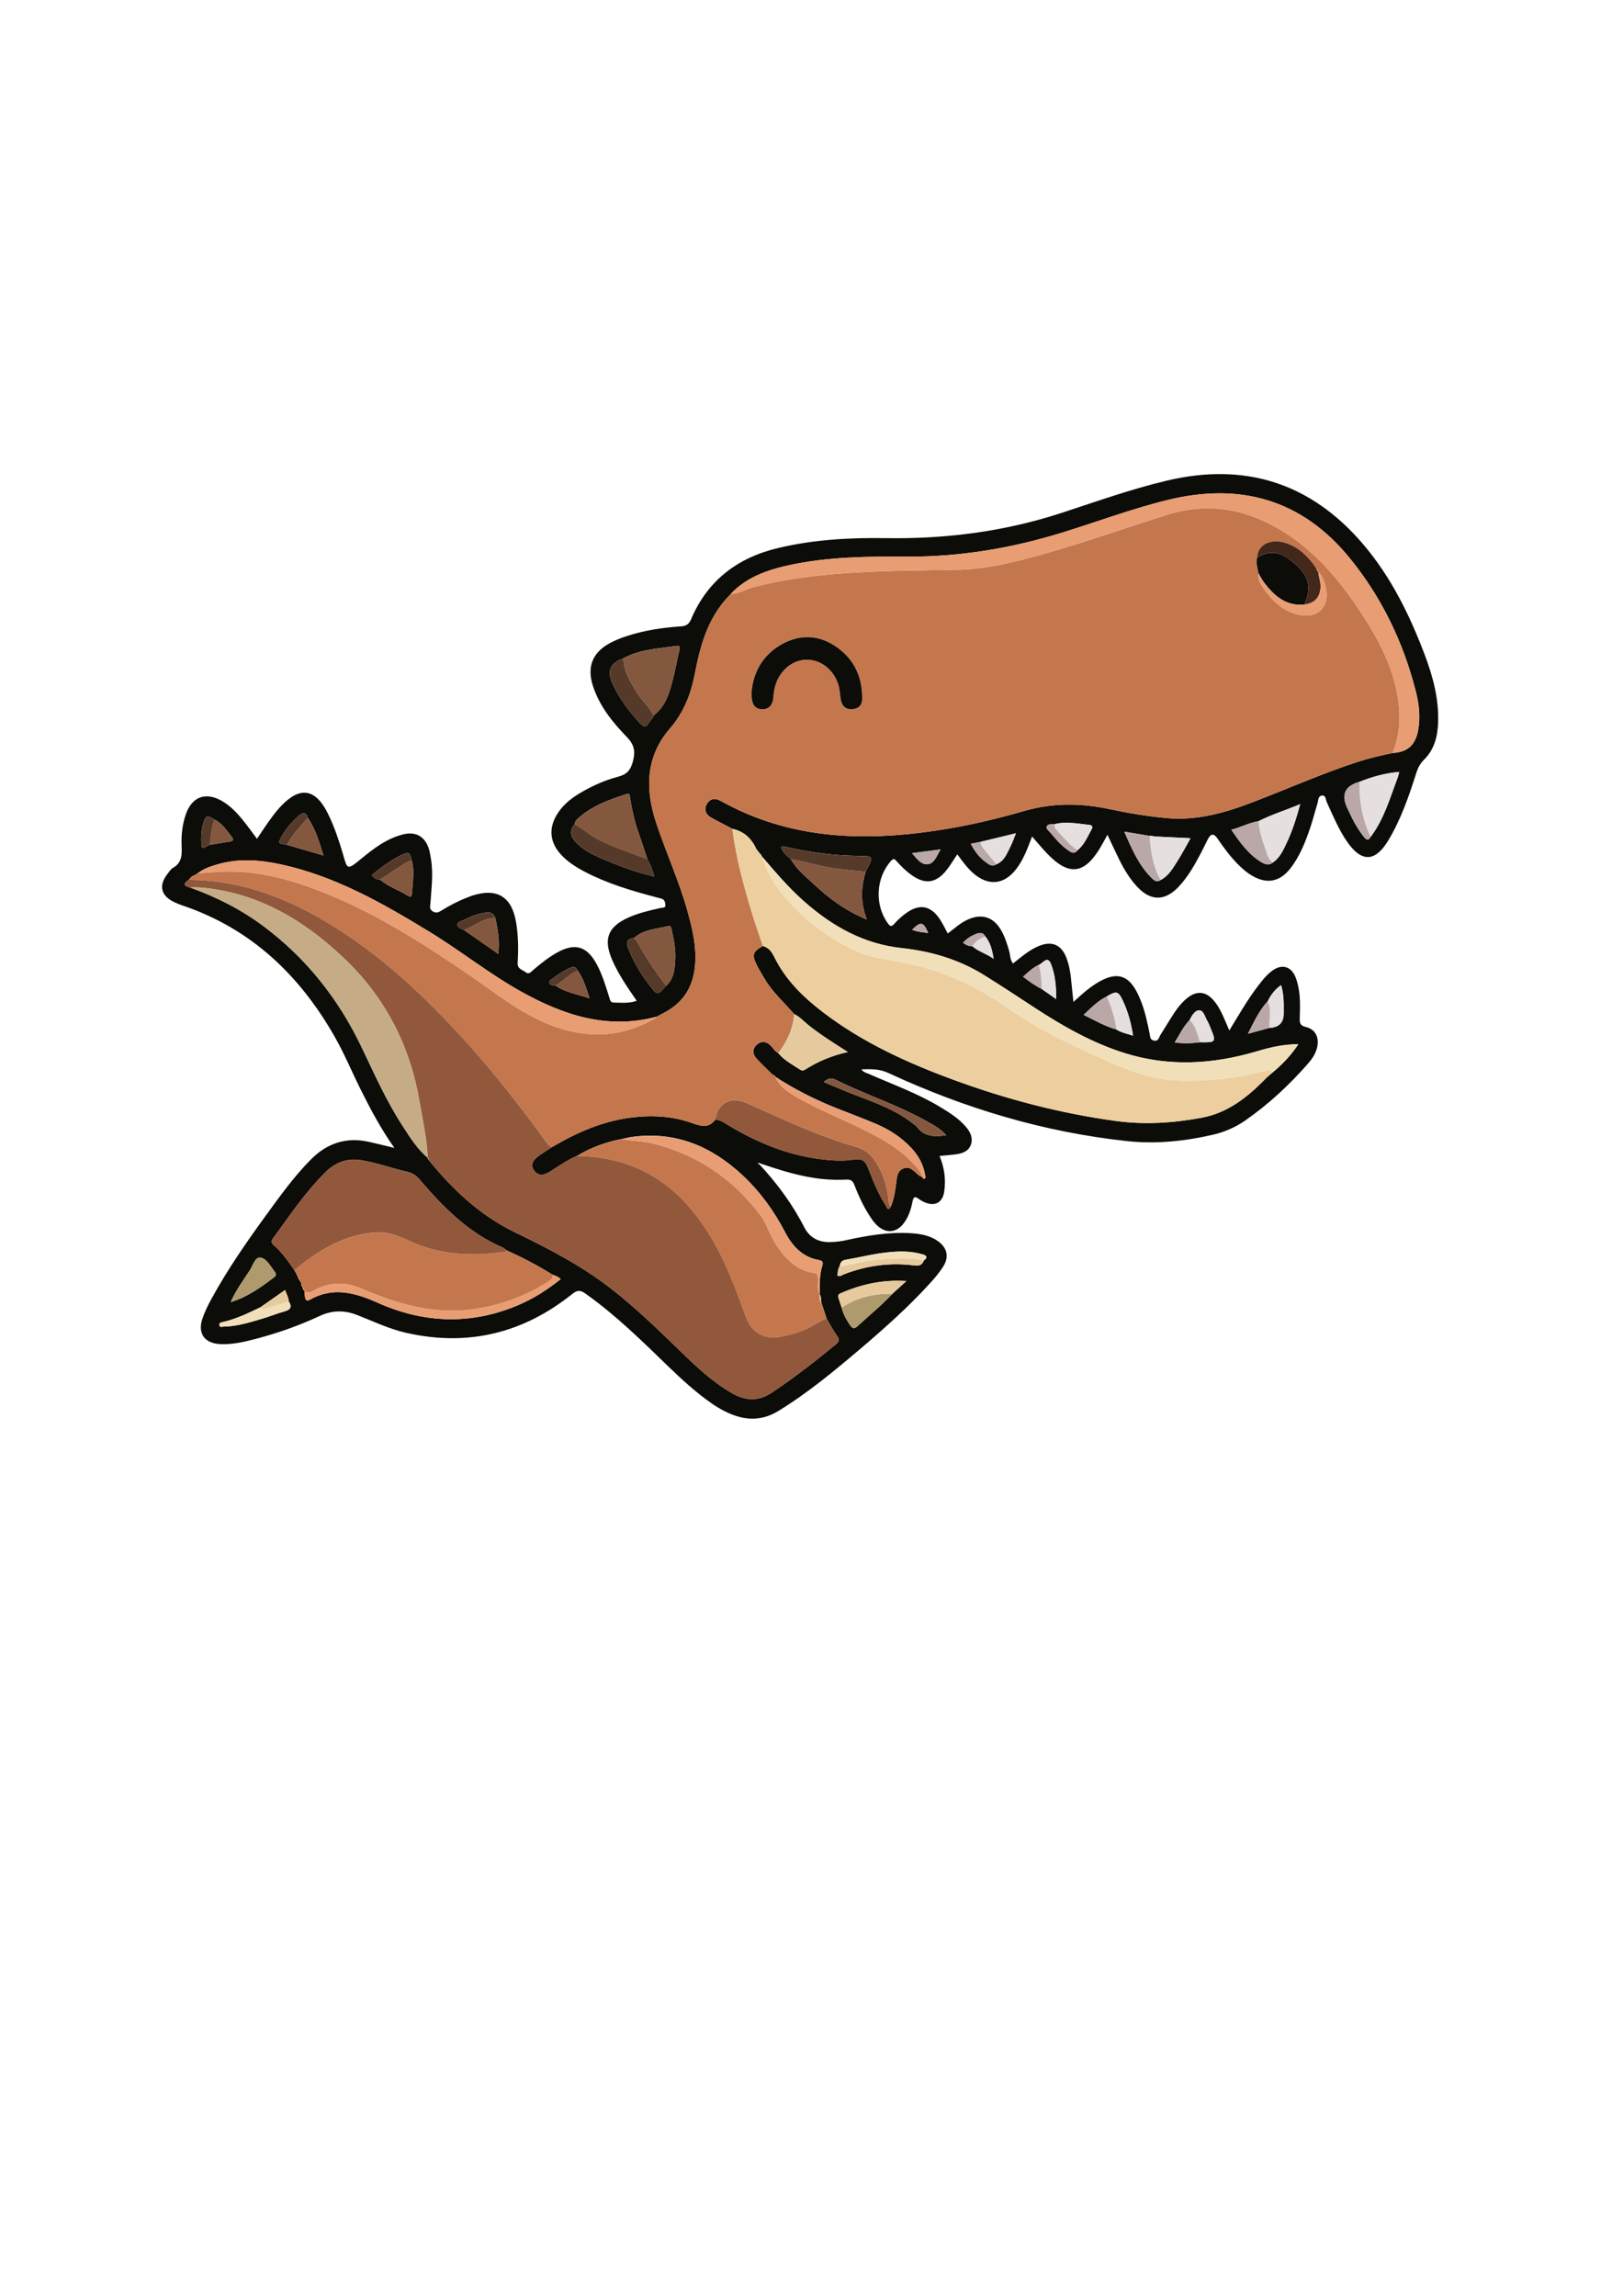 <?xml version="1.0" encoding="UTF-8"?><svg id="Ebene_1" xmlns="http://www.w3.org/2000/svg" viewBox="0 0 595.28 841.89"><defs><style>.cls-1{fill:#e89d73;}.cls-2{fill:#f1dfba;}.cls-3{fill:#edce9f;}.cls-4{fill:#e6ca9e;}.cls-5{fill:#e5dfdf;}.cls-6{fill:#92583b;}.cls-7{fill:#b4dcd3;}.cls-8{fill:#baa8a8;}.cls-9{fill:#ae9a6d;}.cls-10{fill:#c5ac86;}.cls-11{fill:#c4774d;}.cls-12{fill:#0c0c08;}.cls-13{fill:#43271a;}.cls-14{fill:#563a29;}.cls-15{fill:#84583f;}</style></defs><path class="cls-12" d="M278.07,426.43c-.2,.37,.16,.38,.38,.47,6.54,7,12.18,14.64,16.56,23.2,2,3.92,5.48,5.57,9.81,5.38,1.73-.08,3.48-.25,5.16-.62,7.94-1.74,15.91-3.14,24.09-2.63,3.51,.22,6.93,.79,9.87,2.86,3.54,2.49,4.27,5.91,1.9,9.53-1.31,2.01-2.85,3.89-4.47,5.67-7.92,8.75-16.71,16.59-25.68,24.22-9.63,8.18-19.36,16.25-30.17,22.89-5.65,3.47-11.41,3.63-17.42,1.16-2.51-1.04-4.86-2.36-7.08-3.91-5.71-4-10.85-8.67-15.85-13.51-9.71-9.4-19.32-18.89-30.4-26.74-1.85-1.31-2.95-1.43-4.87,.11-18.05,14.45-38.4,19.4-61.06,14.22-6.22-1.42-11.96-4.21-17.87-6.51-4.66-1.81-9.11-1.79-13.71,.36-7.51,3.5-15.32,6.27-23.34,8.37-4.38,1.15-8.8,2.21-13.4,1.93-5.47-.34-8.04-3.9-6.35-9.09,.8-2.45,1.95-4.83,3.18-7.1,5.8-10.7,12.71-20.69,19.85-30.52,5.28-7.26,10.49-14.58,16.83-20.98,5.84-5.9,12.87-8.3,21.12-6.5,3.04,.66,6.05,1.44,9.51,2.27-4.95-6.98-8.72-14.12-12.34-21.36-3.23-6.46-5.98-13.15-9.56-19.43-12.92-22.66-30.71-39.64-55.84-48.13-1-.34-1.98-.73-2.94-1.18-5-2.34-5.91-6.14-2.5-10.45,.6-.76,1.14-1.68,1.94-2.13,3.24-1.82,3.35-4.7,3.2-7.91-.18-4.06,.23-8.1,1.62-11.97,2.22-6.19,7.11-8.02,12.88-4.84,3.18,1.76,5.65,4.36,7.91,7.13,1.79,2.19,3.42,4.5,5.23,6.91,1.42-2.11,2.67-4.05,4-5.92,2.47-3.45,4.98-6.9,8.57-9.32,3.9-2.63,7.46-2.15,10.52,1.4,1.33,1.55,2.31,3.32,3.19,5.15,2.17,4.52,3.76,9.25,5.18,14.05,1.67,5.64,1.37,6.41,6.49,2.18,4.68-3.87,9.53-7.61,15.59-9.15,4.63-1.18,8.02,.71,9.48,5.22,.41,1.27,.59,2.63,.81,3.95,.88,5.4,.13,10.78-.23,16.17-.07,1.04-.44,2.01,.75,2.81,1.19,.8,2.09,.52,3.15-.14,2.95-1.82,6-3.45,9.24-4.72,.72-.28,1.42-.59,2.15-.83,9.17-2.96,14.57,.35,16.15,9.84,.82,4.89,.87,9.81,.56,14.72-.15,2.32,1.62,2.52,2.82,3.45,1.36,1.06,2.09-.07,2.93-.79,2.72-2.32,5.51-4.55,8.63-6.31,6.58-3.71,11-2.43,14.59,4.18,2.08,3.83,3.32,7.99,4.61,12.13,.29,.93,.38,1.97,1.67,1.98,2.74,.03,5.51,.38,8.42-.65-3.43-4.98-6.72-9.72-9.02-15.04-3.3-7.65-1.54-12.14,6.09-15.53,3.72-1.66,7.67-2.56,11.62-3.45,.71-.16,1.86,.03,1.82-.93-.03-.94-.16-2.19-1.5-2.53-.75-.19-1.49-.39-2.24-.59-8.86-2.33-17.61-4.96-25.77-9.23-3.26-1.71-6.36-3.65-8.86-6.41-4.01-4.41-4.5-9.49-1.39-14.61,2.06-3.39,5.04-5.82,8.39-7.81,4.4-2.62,9.06-4.73,14.01-6.03,3.18-.83,4.61-2.32,5.48-5.72,.98-3.84,.37-6.16-2.35-8.96-5.24-5.4-9.98-11.31-12.35-18.66-2.26-7.04-.12-12.29,6.38-15.74,1.86-.99,3.85-1.78,5.85-2.44,6.53-2.17,13.29-3.16,20.12-3.63,1.82-.13,2.88-.76,3.64-2.55,6.11-14.44,17.25-22.75,32.29-26.26,12.88-3.01,25.99-3.75,39.12-3.54,21.98,.35,43.45-2.38,64.38-9.21,12.8-4.18,25.49-8.73,38.61-11.85,28.78-6.85,52.97,.78,72.2,23.39,10.11,11.89,16.9,25.7,22.41,40.19,3.1,8.15,5.35,16.48,5,25.33-.2,5.07-1.47,9.77-5.17,13.42-1.38,1.36-2.17,2.84-2.74,4.61-2.76,8.63-5.67,17.21-10.38,25.01-4.82,7.99-9.85,8.06-15.15,.34-3.07-4.47-5.12-9.47-7.37-14.37-.41-.9-.33-2.47-1.58-2.47-1.68,0-1.49,1.75-1.84,2.87-.92,2.94-1.65,5.95-2.64,8.87-1.81,5.29-3.82,10.51-7.31,14.98-3.94,5.05-8.76,5.87-14.25,2.56-1.75-1.05-3.28-2.37-4.72-3.8-2.96-2.94-5.42-6.27-7.76-9.7-1.35-1.97-2.42-1.88-3.52,.21-.81,1.53-1.51,3.12-2.32,4.65-2.38,4.53-4.84,9.01-8.38,12.78-5.09,5.41-10.38,5.38-15.39-.13-2.61-2.87-4.64-6.16-6.35-9.63-1.47-2.98-2.86-6.01-4.4-9.27-.95,1.71-1.74,3.23-2.62,4.71-5.85,9.79-11.52,10.47-19.41,2.28-1.91-1.99-3.66-4.13-5.62-6.35-1.64,4.31-3.1,8.37-5.75,11.85-4.5,5.91-10.36,6.45-15.93,1.51-2.22-1.97-3.92-4.39-5.75-6.83-1.41,2.09-2.57,4.09-4,5.87-3.83,4.78-7.87,5.26-12.81,1.7-2.05-1.47-3.85-3.22-5.5-5.11-.69-.79-1.1-1.04-1.99-.06-5.52,6.13-6.09,16.03-1.26,22.78,.82,1.15,1.31,1.63,2.49,.28,1.25-1.45,2.73-2.74,4.28-3.87,4.94-3.61,9.11-2.82,12.48,2.35,1.04,1.6,1.85,3.34,2.82,5.11,2.45-1.88,4.65-3.92,7.41-5.15,5.05-2.26,9.33-.93,12.1,3.85,1.4,2.42,2.26,5.06,3.02,7.76,.41,1.48,.28,3.18,1.41,4.53,2.98-2.39,5.76-4.8,9.15-6.28,5.06-2.22,8.66-.67,10.54,4.49,.82,2.27,1.29,4.65,1.53,7.06,.29,2.8,.59,5.61,.93,8.82,3.64-3.32,6.94-6.3,10.98-8.21,5.17-2.44,8.84-1.32,11.74,3.6,.92,1.57,1.65,3.27,2.29,4.97,1.36,3.62,2.14,7.4,2.92,11.18,.23,1.1,.08,2.4,1.67,2.66,1.67,.27,1.75-1.24,2.32-2.12,1.78-2.75,3.41-5.6,5.23-8.32,1.34-2,2.89-3.87,4.82-5.36,3.26-2.52,6.47-2.26,9.23,.78,1.78,1.95,2.93,4.29,3.99,6.68,.64,1.43,1.23,2.88,1.98,4.62,3.55-5.85,6.76-11.45,10.71-16.57,1.65-2.14,3.33-4.28,5.65-5.76,2.97-1.89,5.94-1.16,7.56,1.96,.65,1.26,1.01,2.7,1.33,4.09,.89,3.9,.69,7.87,.59,11.82-.05,1.75,.16,2.69,2.22,3.17,3.5,.83,4.98,3.82,4.17,7.41-.52,2.33-1.83,4.27-3.35,6.01-6.89,7.87-14.51,14.95-23.12,20.93-3.59,2.49-7.6,4.21-11.84,5.18-10.32,2.37-20.81,3.46-31.34,2.33-30.63-3.29-59.76-12.05-87.64-25-3.22-1.5-6.34-1.44-9.86-1.32,.78,1.16,1.8,1.27,2.63,1.64,8.8,3.89,17.9,7.12,26.18,12.13,3.47,2.1,6.92,4.24,9.57,7.39,1.63,1.94,2.68,4.18,1.68,6.67-.98,2.42-3.31,3.06-5.68,3.36-1.85,.24-3.71,.37-5.73,.57,1.82,4.43,2.34,8.69,1.71,13.08-.56,3.88-3.26,5.47-6.87,4.03-.89-.35-1.76-.81-2.52-1.39-1.36-1.04-1.9-.74-2.22,.91-.62,3.13-1.57,6.17-3.73,8.64-2.17,2.48-5.12,2.98-7.78,1.35-1.59-.98-2.76-2.4-3.78-3.93-2.52-3.78-4.45-7.87-6.07-12.1-.58-1.51-1.35-2-2.96-1.92-2.88,.14-5.78,.08-8.67-.21-7.92-.8-15.43-3.19-22.91-5.73-.23-.06-.65-.23-.67-.18Zm5.09-32.53c-1.89-1.88-3.84-3.7-5.64-5.67-1.61-1.75-1.67-3.73,.23-5.27,1.76-1.43,3.57-.98,5.09,.64,.84,.9,1.48,2.01,2.63,2.6,2.19,2.65,5.19,4.21,7.99,6.03,.64,.42,1.16,.43,1.83,0,4.63-2.95,9.62-5.09,15.68-6.45-5.25-3.32-9.9-6.27-14.24-9.69-1.8-1.42-3.32-3.21-5.44-4.21-3.68-4.25-7.95-8-10.83-12.92-.97-1.65-1.99-3.27-2.85-4.97-1.94-3.85-1.55-5.02,2.21-7.08,2.12,.59,3.22,2.07,4.18,4.02,4.08,8.35,10.55,14.67,17.82,20.23,14.55,11.13,31.02,18.61,48.07,24.87,19.22,7.06,38.95,12.24,59.27,15.02,10.62,1.45,21.17,.78,31.67-1.19,9.45-1.77,16.57-7.41,23.09-14.02,.26-.27,.52-.54,.77-.8h-.16s.02,.17,.02,.17c.24-.23,.49-.47,.73-.7,0,0-.15,0-.15,0l.02,.15c.33-.29,.66-.57,.99-.86l.03-.03c3.72-3.02,7.08-6.36,10.04-10.84-5.66,0-10.48,1.2-15.24,2.61-16.06,4.76-32.17,5.74-48.36,.68-11.78-3.68-22.4-9.68-32.67-16.37-6.46-4.2-12.86-8.49-19.42-12.52-9.1-5.58-19.22-8.51-29.7-9.64-13.97-1.5-25.37-7.9-35.66-16.92-5.67-4.97-10.54-10.68-15.43-16.38l.04,.07c-.2-.27-.41-.53-.61-.8,.05-.2-.03-.33-.23-.39-.14-.16-.28-.33-.42-.49l-.03-.05c-.17-.21-.35-.43-.52-.64l.04,.04c-.19-.25-.38-.51-.58-.76-1.76-3.85-4.53-6.51-8.77-7.42-2.55-1.34-5.11-2.65-7.64-4.02-2.09-1.14-2.96-2.93-1.77-5.06,1.2-2.16,3.17-2.26,5.24-1.1,22.99,12.82,47.69,14.73,73.23,11.59,12.86-1.58,25.48-4.34,37.87-7.95,10.62-3.1,21.04-2.92,31.68-.64,6.79,1.46,13.64,2.57,20.57,3.22,10.97,1.03,21.18-1.82,31.28-5.68,12.96-4.95,25.65-10.61,38.86-14.92,4.22-1.38,8.54-2.36,12.87-3.27,5.43-.28,8.33-2.92,9.32-8.42,.87-4.86,.29-9.66-.91-14.34-4.58-17.89-12.45-34.25-24.1-48.58-17.56-21.6-40.23-27.96-66.91-21.42-13.3,3.26-26.11,8.12-39.18,12.12-18.48,5.66-37.27,8.77-56.66,8.65-14.36-.08-28.77,.05-42.91,3.12-7.97,1.73-15.56,4.35-21.4,10.47l.04-.02c-.18,.21-.36,.41-.55,.62-5.86,5.96-9.04,13.32-11.07,21.26-.72,2.8-1.27,5.63-1.85,8.46-1.45,7.09-4.11,13.54-8.94,19.12-9.07,10.49-9.09,22.49-4.95,34.87,3.6,10.77,8.34,21.14,11.4,32.1,1.94,6.97,3.58,13.97,2.6,21.32-.96,7.14-4.54,12.35-10.84,15.75-1.01,.55-2.02,1.08-3.04,1.62-18.16,4.87-34.41-.6-50-9.34-11.62-6.51-22.04-14.89-33.4-21.81-17.14-10.45-34.52-20.37-54.43-24.69-7.9-1.71-15.82-2.29-23.71,.11-2.4,.73-4.77,1.52-6.76,3.14l-.17-.05-.1,.15c-.21,.16-.43,.33-.64,.49-1.01,.26-1.76,.87-2.34,1.73-1.85,1.22-2.48,2.28,.37,2.9,9.66,3.47,18.72,8.04,26.98,14.21,15.7,11.74,27.46,26.63,35.9,44.24,4.7,9.81,9.1,19.78,15.06,28.93,2.72,4.17,5.32,8.47,9.23,11.71l-.03-.04c.03,.19,.07,.38,.12,.56,8.92,11.03,18.97,20.58,31.99,26.88,11.96,5.79,23.81,11.9,34.44,20.05,8.66,6.65,16.53,14.18,24.35,21.76,6.37,6.18,12.67,12.42,20.41,16.96,4.99,2.93,9.76,3.4,14.88,0,8.22-5.44,15.94-11.5,23.54-17.74,1.16-.95,1.49-1.64,.47-3.03-1.47-2.01-2.6-4.27-3.88-6.42-.62-1.92-1.25-3.84-1.87-5.76-.21-1.09,.08-2.29-.75-3.23l.08-.08c0-3.47-.08-6.96,.98-10.33,.35-1.11,.18-1.79-1.16-2.03-6.07-1.06-9.8-5.08-12.49-10.24-4.09-7.86-9.22-14.93-15.71-20.97-11.31-10.51-24.39-16.04-40.09-14.01-1.33,.17-2.65,.51-3.97,.78-5.86,1.13-11.41,3.12-16.53,6.21-3.54,1.5-6.66,3.72-9.89,5.77-2.57,1.63-4.49,1.52-5.84-.33-1.34-1.85-.75-3.76,1.76-5.51,1.64-1.14,3.35-2.2,5.02-3.3,8.87-5.19,18.16-9.27,28.46-10.63,7.65-1.01,15.22-.66,22.52,1.92,3.26,1.15,6.15,2.15,8.64-1.18,1.52,0,2.75,.76,3.99,1.52,11.7,7.22,24.19,12.2,38.02,13.31,2.59,.21,5.19,.29,7.78-.07,4.33-.59,5.09-.18,6.69,3.98,1.7,4.4,3.52,8.75,6.07,12.74,.33,.52,.74,2.3,1.82,.45,1.38-3.19,1.74-6.61,2.17-10,.23-1.82,.68-3.36,2.57-4.09,1.85-.71,3.07,.35,4.34,1.43,.71,.61,1.28,1.44,2.31,1.61,.27,.27,.59,.81,.8,.77,.81-.17,.51-.9,.43-1.38-.65-3.81-2.42-7.06-5.03-9.87-3.59-3.86-7.94-6.69-12.74-8.76-4.85-2.09-9.81-3.9-14.72-5.85-7.86-3.12-15.38-6.93-22.48-11.53v.06c0-.4-.26-.56-.62-.62l.04,.06c-.21-.17-.41-.34-.62-.5Zm-173.82,74.03c-.02,.59,.1,1.12,.61,1.5l-.09,.17,.15,.12c.18,.3,.36,.59,.54,.89l-.02,.21c.04,.49,.09,.98,.59,1.25l-.06-.08c0,.52,0,1.04,.63,1.23l-.04-.07c.07,.85,.1,1.71,.23,2.56,.17,1.05,.7,1.53,1.77,.92,8.5-4.85,16.64-2.57,24.83,1.08,17.23,7.69,34.61,8.24,52.06,.69,5.41-2.34,10.32-5.51,15.12-9.33-.95-.95-1.99-1.29-3.04-1.63-5.36-3.4-10.99-6.28-16.76-8.91-.55-.38-1.06-.86-1.66-1.12-12.47-5.41-21.7-14.78-30.31-24.88-1.27-1.49-2.63-2.39-4.5-2.81-5.63-1.26-11.05-3.29-16.78-4.25-5.26-.88-9.58,.8-13.16,4.33-7.44,7.33-13.23,16.01-19.36,24.41-.75,1.03-.48,1.72,.37,2.45,3.03,2.59,5.25,5.87,7.49,9.12,.31,.54,.63,1.09,.94,1.63,.01,.32,.1,.58,.49,.59l-.06-.07Zm255.1-116.31c-.53-3.3-1.2-5.97-3.06-8.23-.92-1.71-2.3-1.36-3.68-.78-1.66,.7-3.17,1.64-4.49,3.12,1.11,.8,2.16,1.32,3.43,1.26,2.16,1.94,5.04,2.62,7.8,4.62Zm-280.2-42.97c1.56-.22,1.41-.99,.66-1.91-1.86-2.27-3.46-4.81-6.22-6.18-2.72-1.78-3.21-1.54-4.13,1.35-.83,2.6-.83,5.37-.71,7.9,.11,2.25,2,.37,3.1,0,2.43-.39,4.86-.82,7.29-1.17Zm291.01,49.52c2.23,1.72,4.41,3.3,6.85,4.51,1.63,1.14,3.26,2.27,5.3,3.7,0-4.73-.38-8.95-1.91-12.84-1.3-3.31-2.97-.28-4.45,.28-2.2,.99-3.89,2.64-5.79,4.34Zm-159.01,7.93c-1.29-3.93-2.25-7.2-4.27-10.06-.69-1.57-1.69-1.75-3.2-.99-2.05,1.04-4.02,2.18-5.81,3.61-.64,.51-1.76,.97-1.49,1.86,.25,.83,1.37,.88,2.25,.86,3.59,2.56,7.87,3.14,12.52,4.72Zm227.74,10.82c-.37-.88-.71-1.79-1.2-2.61-.86-1.44-1.32-3.86-3.01-3.83-1.49,.03-2.68,1.98-3.45,3.58-2.22,2.31-3.59,5.18-5.46,8.22,3.26,.43,6.26,.32,9.27-.08,5.92,.1,6.03-.04,3.85-5.29Zm26.85-5.19c.02-3.43,.14-6.87-.95-10.48-2.31,1.56-3.74,3.61-4.9,5.89-3.11,3.38-5.03,7.54-7.25,11.94,2.64-.72,5.28-1.43,7.92-2.15q5.15-.25,5.19-5.2Zm-100.2-61.34c.72-1.4,1.21-2.91,2-4.84-4.67,1.14-8.83,2.15-12.99,3.16-1.12,.22-2.24,.45-3.57,.71,1.47,2.87,3.28,5.18,5.74,6.92,1.06,.75,2.22,1.65,3.62,.58,3-1.17,3.9-4.03,5.2-6.54Zm-63.55,157.28c.98,.71,1.71-.11,2.42-.38,8.31-3.19,16.88-4.41,25.72-3.26,1.8,.23,3-.04,3.63-1.81,1.95-1.47,.48-1.98-.74-2.32-4.63-1.33-9.37-1.07-14.03-.49-4.66,.58-9.24,1.76-13.88,2.54-1.57,.26-2.07,1.15-2.24,2.5-.76,.96-.56,2.16-.88,3.24Zm90.38-95.51c4.12,2.04,7.83,4.18,12,5.35,1.79,1.15,3.84,1.55,6.13,2.27-.72-4.63-1.89-8.89-3.79-12.91-1.64-3.48-2.34-3.6-5.87-1.45-3.25,1.56-5.66,4.14-8.48,6.75ZM104.57,473.05c-3.12,2.18-6.12,4.28-9.12,6.38-4.42,2.12-8.82,4.26-13.64,5.35-.65,.15-1.5,.27-1.37,1.15,.15,.99,1.09,.55,1.66,.54,4.86-.05,9.45-1.54,14.05-2.89,2.77-.81,5.44-1.93,8.22-2.69,2.32-.63,2.77-1.75,1.52-3.7-.06-1.46-.83-2.67-1.32-4.14Zm295.77-168.85c.66-1.18,.14-1.61-.91-1.72-4.2-.43-8.4-1.34-12.64-.26-1.03,.08-2.46-.16-2.85,.83-.38,.98,.9,1.75,1.53,2.53,1.94,2.36,3.96,4.65,6.52,6.39,1.09,.74,2.21,1.27,3.2-.18,2.5-2,3.64-4.91,5.14-7.59Zm-253.23,9.41c-3.87,1.9-7.28,4.5-10.8,7.33,.89,.99,1.77,1.71,3.12,1.64,3.01,2.62,6.88,3.77,10.18,5.9,1.23,.79,1.45-.04,1.51-1.07,.23-3.93,.95-7.85-.06-11.77-.83-3.23-1.09-3.43-3.95-2.02Zm-28.45,.11c-1.63-4.97-2.89-9.71-5.79-13.81-.54-2.2-1.96-1.95-3.19-.86-2.86,2.55-5.42,5.49-7.02,8.92-.97,2.09,1.61,1.38,2.64,1.86,4.29,1.25,8.58,2.5,13.35,3.89Zm64.1,36.1c.56-4.84-.16-9.05-1.12-13.24-.79-2.4-2.74-2.06-4.5-1.74-2.44,.44-4.74,1.39-6.94,2.51-.9,.46-2.42,.62-2.44,1.69-.03,1.24,1.49,1.53,2.48,2.05,4.07,2.83,8.13,5.66,12.53,8.73Zm-82.25,118.59c.74-.56,.99-1.14,.34-1.92-.06-.07-.11-.16-.17-.24-1.52-1.99-2.97-4.82-5.21-5.09-1.95-.23-2.74,3.01-3.91,4.78-2.38,3.59-4.91,7.12-6.74,11.05-.01,.19-.02,.38-.03,.58,.12-.08,.24-.17,.36-.25,5.78-1.83,10.61-5.31,15.36-8.91Zm211.26,17.52c.79,1.14,1.48,1.56,2.71,.43,4.28-3.97,8.85-7.63,12.83-11.93,1.54-1.4,3.08-2.79,5.14-4.66-8.97-.58-16.74,1.25-24.26,4.55-1,.44-.79,1.18-.56,1.92,.33,1.09,.71,2.17,1.07,3.25,.56,2.37,1.71,4.44,3.08,6.43Zm109.88-179.41c-2.93-.49-5.86-.97-9.29-1.54,2.74,6.28,5.25,12.15,9.86,16.8,.9,.91,1.92,2.03,3.45,.93,3.07-1.58,4.63-4.52,6.37-7.24,1.59-2.5,2.95-5.15,4.62-8.08-4.62-.23-8.87-.44-13.11-.65-.27-.06-.55-.11-.82-.17-.36-.01-.71-.03-1.07-.04Zm-131.59,8.52c2.05,3.79,5.45,6.39,8.5,9.25,5.54,5.21,11.62,9.7,19.38,12.92-2.39-6.15-2.15-11.87-.43-17.59,3.1-5.75,3.1-5.69-3.34-5.78-8.36-.13-16.61-1.21-24.77-3.01-.65-.14-1.3-.31-1.97-.41-.26-.04-.55,.08-.98,.16,.54,1.67,1.61,2.84,2.88,3.87,.26,.2,.52,.4,.77,.6,0,0-.04,0-.04,0Zm161.55-10.76c3.13,4.52,6.14,8.83,10.74,11.71,1.39,.87,2.93,1.59,4.52,.29,2.49-1.71,3.71-4.37,4.94-6.96,2.11-4.43,3.62-9.08,5.08-14.45-5.37,2.28-10.52,3.81-15.32,6.28-3.36,.5-6.33,2.18-9.95,3.13Zm-203.93,47.41c.15-3.53-.5-7.06-1.29-10.52-.15-.68-.16-1.83-1.25-1.56-4.31,1.06-8.98,1.16-12.56,4.34-2.54,.22-3.01,1.59-2.17,3.78,2.2,5.7,5.49,10.8,9.3,15.46,2.04,2.49,3.27-.59,4.66-1.7,2.89-2.66,3.15-6.31,3.3-9.8Zm264.81-66.13c.27-.7,.43-1.45,.73-2.49-5.21,.43-9.96,1.76-14.58,3.62q-7.88,2.2-4.6,9.39c1.72,3.74,3.51,7.45,6.12,10.68,.76,.94,1.56,1.94,2.52,.16,4.87-6.39,7.02-14.02,9.8-21.36Zm-265.99-35.26c1.03-3.89,1.73-7.87,2.66-11.8,.24-1.02,.34-1.83-1.01-1.63-6.61,1.01-13.43,1.17-19.49,4.55-4.93,1.8-6.17,4.62-3.97,9.39,2.48,5.38,6.02,10.04,10.01,14.4,1.38,1.51,2.29,1.77,3.33-.24,.47-.91,1.6-1.42,1.68-2.61,4.06-3.01,5.58-7.49,6.79-12.06Zm-35.44,58.37c2.85,3.16,6.63,4.91,10.45,6.51,5.91,2.47,11.88,4.78,18.47,6.24-.7-2.45-1.41-4.5-2.56-6.38-1.09-3.28-2.11-6.58-3.28-9.84-1.47-4.09-2.34-8.31-3.06-12.57-.14-.84,.09-1.9-1.37-1.42-6.33,2.07-12.58,4.3-17.65,8.88-.65,.59-1.22,1.24-1.27,2.19-2.07,2.22-1.55,4.39,.26,6.4Zm102.7,92.9c7.45,2.88,15.01,5.52,21.33,10.66,.37,.3,.86,.52,1.13,.89,2.7,3.83,6.55,3.8,10.85,3.19-2.06-2.4-4.7-3.74-7.23-5.16-8.58-4.83-17.83-8.18-26.81-12.14-2.2-.97-4.38-2-6.54-3.05-1.43-.7-2.71-.7-4.37,.83,4.08,1.69,7.83,3.32,11.64,4.79Zm20.74-88.7c1.79,2.03,3.39,4.37,5.86,4.03,2.34-.32,3.19-3,4.63-5.42-3.76,.5-6.94,.91-10.49,1.38Zm5.96,29.27c-1.87-4.2-2.72-4.37-5.9-1.2,1.9,.8,3.86,.9,5.9,1.2Z"/><path class="cls-11" d="M200.44,418.92c-8.79-12.06-17.89-23.87-27.82-35-16.03-17.97-33.4-34.44-54.34-46.66-11.98-6.99-24.74-12.09-38.6-13.96-3.42-.46-6.9-.51-10.35-.74,.57-.85,1.32-1.47,2.34-1.73,.21-.16,.42-.33,.64-.49,0,0,.1-.15,.1-.15l.17,.05c2.68-.19,5.36-.42,8.05-.56,12.57-.67,24.44,2.38,36.04,6.81,20.5,7.83,38.78,19.61,56.75,31.94,6.59,4.52,12.95,9.47,19.9,13.35,14.6,8.13,29.79,10.73,45.43,2.49,.76-.4,1.61-.67,2.12-1.44,1.01-.54,2.03-1.08,3.04-1.62,6.3-3.4,9.88-8.62,10.84-15.75,.99-7.36-.65-14.36-2.6-21.32-3.06-10.96-7.8-21.33-11.4-32.1-4.14-12.38-4.12-24.38,4.95-34.87,4.83-5.58,7.49-12.03,8.94-19.12,.58-2.83,1.13-5.67,1.85-8.46,2.03-7.94,5.21-15.3,11.07-21.26,.18-.21,.36-.41,.55-.62,0,0-.04,.02-.04,.02,2.82,.09,5.12-1.57,7.71-2.27,11.57-3.12,23.37-4.51,35.29-5.33,13.37-.92,26.75-.95,40.13-1.21,10.54-.2,20.75-2.74,30.86-5.57,15.6-4.36,30.83-9.85,46.29-14.66,11.81-3.68,23.29-2.93,34.61,2.14,15.86,7.11,26.76,19.49,36.06,33.56,5.81,8.79,10.85,18.03,13.12,28.46,1.71,7.84,1.72,15.66-1.33,23.27-4.34,.91-8.65,1.89-12.87,3.27-13.21,4.31-25.9,9.97-38.86,14.92-10.11,3.86-20.31,6.7-31.28,5.68-6.93-.65-13.78-1.77-20.57-3.22-10.64-2.28-21.05-2.45-31.68,.64-12.39,3.61-25.01,6.37-37.87,7.95-25.54,3.15-50.24,1.23-73.23-11.59-2.07-1.16-4.04-1.06-5.24,1.1-1.19,2.14-.32,3.92,1.77,5.06,2.53,1.37,5.09,2.68,7.64,4.02,1.37,10.74,4.2,21.14,7.37,31.46,1.19,3.86,2.54,7.67,3.82,11.5-3.76,2.06-4.16,3.23-2.21,7.08,.86,1.7,1.88,3.33,2.85,4.97,2.88,4.92,7.15,8.67,10.83,12.92-.39,5.4-2.57,10.07-5.82,14.31-1.14-.6-1.78-1.7-2.63-2.6-1.53-1.62-3.33-2.07-5.09-.64-1.9,1.54-1.84,3.52-.23,5.27,1.8,1.96,3.76,3.79,5.64,5.67,.21,.17,.41,.34,.62,.5,0,0-.04-.06-.04-.06,.21,.21,.42,.41,.63,.62,0,0-.01-.06-.01-.06,1.58,3.67,4.75,5.64,8,7.52,8.87,5.12,18.51,8.65,27.54,13.45,5.83,3.09,11.39,6.49,15.75,11.55,1.05,1.22,2.35,2.31,2.45,4.11-1.03-.17-1.6-1-2.31-1.61-1.26-1.08-2.48-2.14-4.34-1.43-1.89,.73-2.34,2.27-2.57,4.09-.43,3.39-.79,6.81-2.17,10-1.19-1.67-.82-3.69-1.19-5.53-.78-3.83-2.09-7.43-4.15-10.7-1.65-2.63-3.83-4.76-7.01-5.67-14.02-3.98-27.14-10.25-40.4-16.15-5.88-2.62-10.77-.11-11.63,6.1-2.49,3.33-5.38,2.33-8.64,1.18-7.3-2.58-14.87-2.93-22.52-1.92-10.31,1.36-19.59,5.44-28.46,10.63-1.07-.1-1.68-.81-2.27-1.62ZM482.82,208.46c-2.9-4.29-6.41-7.86-11.52-9.42-5.37-1.63-10.09,.79-10.19,5.39-.61,1.97,.23,3.84,.43,5.75-.39,2.62,1.26,4.62,2.55,6.43,2.99,4.2,6.82,7.54,12.08,8.79,6.9,1.64,11.57-2.64,10.16-9.56-.45-2.21-1.18-4.47-2.81-6.23l.04,.06c-.25-.4-.49-.8-.74-1.2Zm-203.58,51.61c2.62,.2,4.22-1.35,4.42-4.52,.25-4.01,1.53-7.55,4.47-10.37,6.43-6.17,16.34-3.2,19.32,5.75,.65,1.95,.59,4.01,1.01,5.98,.47,2.19,1.91,3.31,4.18,3.15,2.13-.15,3.52-1.38,3.57-3.48,.19-8.08-2.8-14.77-9.5-19.39-6.36-4.39-13.26-4.69-19.98-.92-7.23,4.06-10.55,10.7-11.07,17.66-.06,4.28,1.15,5.95,3.6,6.14Z"/><path class="cls-6" d="M202.71,420.54c-1.07-.1-1.68-.81-2.27-1.62-8.79-12.06-17.89-23.87-27.82-35-16.03-17.97-33.4-34.44-54.34-46.66-11.98-6.99-24.74-12.09-38.6-13.96-3.42-.46-6.9-.51-10.35-.74-1.85,1.22-2.48,2.28,.37,2.9,3.59-.23,7.12,.29,10.63,.91,18.12,3.24,32.88,12.69,45.95,25.14,15.18,14.46,24.19,32.18,27.65,52.79,1.13,6.73,2.65,13.39,2.94,20.24,0,0-.03-.04-.03-.04,.39,.12,.53,.28,.12,.56,8.92,11.03,18.97,20.58,31.99,26.88,11.96,5.79,23.81,11.9,34.44,20.05,8.66,6.65,16.53,14.18,24.35,21.76,6.37,6.18,12.67,12.42,20.41,16.96,4.99,2.93,9.76,3.4,14.88,0,8.22-5.44,15.94-11.5,23.54-17.74,1.16-.95,1.49-1.64,.47-3.03-1.47-2.01-2.6-4.27-3.88-6.42-1.21,.58-2.51,1.04-3.62,1.76-4.21,2.73-8.87,4.12-13.75,4.99-5.45,.97-10.2-1.79-12.07-7.02-1.27-3.53-2.58-7.05-3.92-10.55-4.34-11.3-9.73-22.03-17.91-31.1-10.74-11.91-24.32-17.48-40.23-17.73-3.54,1.5-6.66,3.72-9.89,5.77-2.57,1.63-4.49,1.52-5.84-.33-1.34-1.85-.75-3.76,1.76-5.51,1.64-1.14,3.35-2.2,5.02-3.3Z"/><path class="cls-3" d="M268.63,303.96c1.37,10.74,4.2,21.14,7.37,31.46,1.19,3.86,2.54,7.67,3.82,11.5,2.12,.59,3.22,2.07,4.18,4.02,4.08,8.35,10.55,14.67,17.82,20.23,14.55,11.13,31.02,18.61,48.07,24.87,19.22,7.06,38.95,12.24,59.27,15.02,10.62,1.45,21.17,.78,31.67-1.19,9.45-1.77,16.57-7.41,23.09-14.02,.26-.27,.52-.53,.77-.8h-.16s.02,.17,.03,.17c.24-.23,.49-.47,.73-.7h-.15s.02,.14,.02,.14c.11-.54,.51-.74,.99-.86,0,0,.03-.03,.03-.03,.12-1.47-.56-1.5-1.77-1.19-2.69,.7-5.42,1.27-8.15,1.82-6.43,1.3-12.92,1.79-19.48,1.89-4.99,.07-9.93-.14-14.76-1.41-7.75-2.04-15.04-5.34-22.29-8.65-10.61-4.85-21.04-10.12-30.57-16.87-11.17-7.92-23.31-13.32-36.71-16.17-6.27-1.33-12.75-1.77-18.71-4.56-10.84-5.07-20.04-12.21-27.42-21.57-2.95-3.75-5.33-7.95-6.58-12.66,0,0,.04,.07,.04,.07-.2-.27-.41-.53-.61-.8,.05-.2-.03-.33-.23-.39-.14-.16-.28-.33-.42-.49l-.03-.05c-.17-.21-.35-.43-.52-.64,0,0,.04,.04,.04,.04-.19-.25-.38-.51-.58-.76-1.76-3.85-4.53-6.51-8.77-7.42Z"/><path class="cls-1" d="M268.07,217.72c2.82,.09,5.12-1.57,7.71-2.27,11.57-3.12,23.37-4.51,35.29-5.33,13.37-.92,26.75-.95,40.13-1.21,10.54-.2,20.75-2.74,30.86-5.57,15.6-4.36,30.83-9.85,46.29-14.66,11.81-3.68,23.29-2.93,34.61,2.14,15.86,7.11,26.76,19.49,36.06,33.56,5.81,8.79,10.85,18.03,13.12,28.46,1.71,7.84,1.72,15.66-1.33,23.27,5.43-.28,8.33-2.92,9.32-8.42,.87-4.86,.29-9.66-.91-14.34-4.58-17.89-12.45-34.25-24.1-48.58-17.56-21.6-40.23-27.96-66.91-21.42-13.3,3.26-26.11,8.12-39.18,12.12-18.48,5.66-37.27,8.77-56.66,8.65-14.36-.08-28.77,.05-42.91,3.12-7.97,1.73-15.56,4.35-21.4,10.47Z"/><path class="cls-11" d="M211.65,423.92c15.91,.24,29.49,5.82,40.23,17.73,8.18,9.07,13.57,19.8,17.91,31.1,1.35,3.5,2.66,7.02,3.92,10.55,1.88,5.23,6.62,7.99,12.07,7.02,4.87-.87,9.54-2.27,13.75-4.99,1.12-.73,2.41-1.18,3.62-1.76-.62-1.92-1.25-3.84-1.87-5.76-1.1-.88-.45-2.16-.75-3.23,0,0,.08-.08,.08-.08-1.12-1.79-.43-3.77-.58-5.65-.08-1.03-.14-1.88-1.46-2.06-6.39-.88-10.28-5.09-13.72-10.1-2.47-3.6-3.52-7.92-6.18-11.4-10.13-13.25-23.18-22.02-39.43-26.02-3.65-.9-7.42-.82-11.07-1.56-5.86,1.13-11.41,3.12-16.53,6.21Z"/><path class="cls-11" d="M107.96,465.78c.31,.54,.63,1.09,.94,1.63,.16,.2,.33,.39,.49,.59,0,0-.06-.07-.06-.07,.2,.5,.41,1,.61,1.5l-.09,.17s.15,.12,.15,.12c.18,.3,.36,.59,.54,.89,0,0-.02,.21-.02,.21,.2,.42,.39,.83,.59,1.25,0,0-.06-.07-.06-.07,.21,.41,.42,.82,.63,1.23,0,0-.04-.07-.04-.07,1.48,1.74,2.85,.34,4.09-.28,5.43-2.71,10.9-2.83,16.44-.48,12.76,5.41,25.67,9.55,39.93,7.88,10.67-1.25,20.34-4.74,29.32-10.47,.91-.58,1.45-1.24,1.21-2.36-5.36-3.4-10.99-6.28-16.76-8.91-.22,.18-.42,.5-.65,.53-11.91,1.7-23.6,1.27-34.73-3.87-4.06-1.88-8.18-3.59-12.69-3.26-11.65,.84-21.08,6.67-29.83,13.85Z"/><path class="cls-6" d="M107.96,465.78c8.75-7.18,18.18-13.01,29.83-13.85,4.51-.33,8.63,1.39,12.69,3.26,11.12,5.14,22.82,5.57,34.73,3.87,.24-.03,.44-.35,.65-.53-.55-.38-1.06-.86-1.66-1.12-12.47-5.41-21.7-14.78-30.31-24.88-1.27-1.49-2.63-2.39-4.5-2.81-5.63-1.26-11.05-3.29-16.78-4.25-5.26-.88-9.58,.8-13.16,4.33-7.44,7.33-13.23,16.01-19.36,24.41-.75,1.03-.48,1.72,.37,2.45,3.03,2.59,5.25,5.87,7.49,9.12Z"/><path class="cls-10" d="M156.86,424.55c-.29-6.85-1.81-13.52-2.94-20.24-3.46-20.61-12.47-38.33-27.65-52.79-13.08-12.45-27.83-21.9-45.95-25.14-3.51-.63-7.04-1.14-10.63-.91,9.66,3.47,18.72,8.04,26.97,14.21,15.7,11.74,27.46,26.63,35.9,44.24,4.7,9.81,9.1,19.78,15.06,28.93,2.72,4.17,5.32,8.47,9.23,11.71Z"/><path class="cls-2" d="M279.72,314.39c1.26,4.71,3.63,8.91,6.58,12.66,7.38,9.36,16.58,16.5,27.42,21.57,5.96,2.79,12.44,3.23,18.71,4.56,13.4,2.84,25.54,8.25,36.71,16.17,9.53,6.76,19.96,12.02,30.57,16.87,7.26,3.32,14.54,6.62,22.29,8.65,4.83,1.27,9.77,1.48,14.76,1.41,6.56-.09,13.05-.59,19.48-1.89,2.73-.55,5.46-1.12,8.15-1.82,1.22-.32,1.9-.28,1.77,1.19,3.72-3.02,7.08-6.36,10.04-10.84-5.66,0-10.48,1.2-15.24,2.61-16.06,4.76-32.17,5.74-48.36,.68-11.78-3.68-22.4-9.68-32.67-16.37-6.46-4.2-12.86-8.49-19.42-12.52-9.1-5.58-19.22-8.51-29.7-9.64-13.97-1.5-25.37-7.9-35.66-16.92-5.67-4.97-10.54-10.68-15.43-16.38Z"/><path class="cls-1" d="M72.57,320.24c2.68-.19,5.36-.42,8.05-.56,12.57-.67,24.44,2.38,36.04,6.81,20.5,7.83,38.78,19.61,56.75,31.94,6.59,4.52,12.95,9.47,19.9,13.35,14.6,8.13,29.79,10.73,45.43,2.49,.76-.4,1.61-.67,2.12-1.44-18.16,4.87-34.41-.61-50-9.34-11.62-6.51-22.04-14.89-33.4-21.81-17.14-10.45-34.52-20.37-54.43-24.69-7.9-1.71-15.82-2.29-23.71,.11-2.4,.73-4.77,1.52-6.76,3.14Z"/><path class="cls-6" d="M326.7,442.59c-1.19-1.67-.82-3.69-1.19-5.53-.78-3.83-2.09-7.43-4.15-10.7-1.65-2.63-3.83-4.76-7.01-5.67-14.02-3.98-27.14-10.25-40.4-16.15-5.88-2.62-10.77-.11-11.63,6.1,1.52,0,2.75,.76,3.99,1.52,11.7,7.22,24.19,12.2,38.02,13.31,2.59,.21,5.19,.29,7.78-.07,4.33-.59,5.09-.18,6.69,3.98,1.7,4.4,3.52,8.75,6.07,12.74,.33,.52,.74,2.3,1.82,.45Z"/><path class="cls-1" d="M228.18,417.71c3.66,.74,7.42,.66,11.07,1.56,16.24,4,29.3,12.77,39.43,26.02,2.66,3.48,3.71,7.8,6.18,11.4,3.44,5.01,7.32,9.22,13.72,10.1,1.32,.18,1.38,1.03,1.46,2.06,.15,1.89-.55,3.87,.58,5.65,0-3.47-.08-6.95,.98-10.32,.35-1.11,.18-1.79-1.16-2.03-6.07-1.06-9.8-5.08-12.49-10.24-4.09-7.86-9.22-14.93-15.71-20.97-11.31-10.51-24.39-16.04-40.09-14.01-1.33,.17-2.65,.51-3.97,.78Z"/><path class="cls-15" d="M237.43,315.05c-1.09-3.28-2.11-6.58-3.28-9.84-1.47-4.09-2.34-8.31-3.06-12.57-.14-.84,.09-1.9-1.37-1.42-6.33,2.07-12.58,4.3-17.65,8.88-.65,.59-1.22,1.24-1.27,2.19,2.94,1.6,5.41,3.9,8.41,5.45,5.84,3.03,12.09,5,18.21,7.32Z"/><path class="cls-15" d="M239.71,262.38c4.06-3.01,5.58-7.49,6.79-12.06,1.03-3.89,1.73-7.87,2.66-11.8,.24-1.02,.34-1.83-1.01-1.63-6.61,1.01-13.43,1.17-19.49,4.55,.2,5.13,2.85,9.23,5.52,13.35,1.7,2.64,4.22,4.67,5.53,7.58Z"/><path class="cls-1" d="M202.62,467.44c.25,1.12-.3,1.78-1.21,2.36-8.97,5.73-18.65,9.22-29.32,10.47-14.26,1.67-27.17-2.46-39.93-7.88-5.53-2.35-11.01-2.22-16.44,.48-1.23,.62-2.61,2.01-4.09,.28,.07,.85,.1,1.71,.23,2.56,.17,1.05,.7,1.53,1.77,.92,8.5-4.85,16.64-2.57,24.83,1.08,17.23,7.69,34.61,8.24,52.06,.69,5.41-2.34,10.32-5.51,15.12-9.33-.95-.95-1.99-1.29-3.04-1.63Z"/><path class="cls-15" d="M290.06,315.05c2.05,3.79,5.45,6.39,8.5,9.25,5.54,5.21,11.62,9.7,19.38,12.92-2.39-6.15-2.15-11.87-.43-17.59-4.1-.34-8.19-.77-12.28-1.34-5.15-.71-10.05-2.46-15.17-3.25Z"/><path class="cls-4" d="M291.28,371.9c-.39,5.4-2.57,10.07-5.82,14.31,2.19,2.65,5.19,4.21,7.99,6.03,.64,.42,1.16,.43,1.83,0,4.63-2.95,9.62-5.09,15.68-6.45-5.25-3.32-9.9-6.27-14.24-9.69-1.8-1.42-3.32-3.21-5.44-4.21Z"/><path class="cls-1" d="M284.34,394.91c1.58,3.67,4.75,5.64,8,7.52,8.87,5.12,18.51,8.65,27.54,13.45,5.83,3.09,11.39,6.49,15.75,11.55,1.05,1.22,2.35,2.31,2.45,4.11,.27,.27,.59,.81,.8,.77,.81-.17,.51-.9,.43-1.38-.65-3.81-2.42-7.06-5.03-9.87-3.59-3.86-7.94-6.69-12.74-8.76-4.85-2.09-9.81-3.9-14.72-5.85-7.86-3.12-15.38-6.93-22.48-11.53Z"/><path class="cls-5" d="M502.69,306.94c4.87-6.39,7.02-14.02,9.8-21.36,.27-.7,.43-1.45,.73-2.49-5.21,.43-9.96,1.76-14.58,3.62-.28,7.07,1.15,13.8,4.04,20.23Z"/><path class="cls-15" d="M244.39,361.5c2.89-2.66,3.15-6.31,3.3-9.8,.15-3.53-.5-7.06-1.29-10.52-.15-.68-.16-1.83-1.25-1.56-4.31,1.06-8.98,1.16-12.56,4.34,.36,.43,.81,.81,1.07,1.3,3.11,5.72,6.72,11.11,10.73,16.24Z"/><path class="cls-14" d="M237.43,315.05c-6.12-2.32-12.37-4.29-18.21-7.32-3-1.55-5.47-3.85-8.41-5.45-2.07,2.22-1.55,4.39,.26,6.4,2.85,3.16,6.63,4.91,10.45,6.51,5.91,2.47,11.88,4.78,18.47,6.24-.7-2.45-1.41-4.5-2.56-6.38Z"/><path class="cls-5" d="M466.88,316.29c2.49-1.71,3.71-4.37,4.94-6.96,2.11-4.43,3.62-9.08,5.08-14.45-5.37,2.28-10.52,3.81-15.32,6.28,.3,3.56,1.38,6.93,2.56,10.26,.63,1.76,.93,3.76,2.75,4.87Z"/><path class="cls-14" d="M239.71,262.38c-1.31-2.91-3.82-4.95-5.53-7.58-2.66-4.12-5.32-8.22-5.52-13.35-4.93,1.8-6.17,4.62-3.97,9.39,2.48,5.38,6.02,10.04,10.01,14.4,1.38,1.51,2.29,1.77,3.33-.24,.47-.91,1.6-1.42,1.68-2.61Z"/><path class="cls-14" d="M290.06,315.05c5.12,.79,10.02,2.53,15.17,3.25,4.08,.57,8.17,1,12.28,1.34,3.1-5.75,3.1-5.69-3.34-5.78-8.36-.13-16.61-1.21-24.77-3.01-.65-.14-1.3-.31-1.97-.41-.26-.04-.55,.08-.98,.16,.54,1.67,1.61,2.84,2.88,3.87,.26,.2,.52,.4,.77,.6,0,0-.04,0-.04,0Z"/><path class="cls-5" d="M425.67,322.72c3.07-1.58,4.63-4.52,6.37-7.24,1.59-2.5,2.95-5.15,4.62-8.08-4.62-.23-8.87-.44-13.11-.65-.32,.17-.6,.13-.82-.17-.36-.01-.71-.03-1.07-.04,.41,5.63,1.18,11.16,4.02,16.19Z"/><path class="cls-15" d="M302.13,396.8c4.08,1.69,7.83,3.32,11.64,4.79,7.45,2.88,15.01,5.52,21.33,10.66,.37,.3,.86,.52,1.13,.89,2.7,3.83,6.55,3.8,10.85,3.19-2.06-2.4-4.7-3.74-7.23-5.16-8.58-4.83-17.83-8.18-26.81-12.14-2.2-.97-4.38-2-6.54-3.05-1.43-.7-2.71-.7-4.37,.83Z"/><path class="cls-9" d="M308.69,479.51c.56,2.37,1.71,4.44,3.08,6.43,.79,1.14,1.48,1.56,2.71,.43,4.28-3.97,8.85-7.63,12.83-11.93-6.69-.1-12.99,1.25-18.61,5.07Z"/><path class="cls-9" d="M85.15,477.33c5.78-1.83,10.6-5.31,15.36-8.91,.74-.56,.99-1.14,.34-1.92-.06-.07-.11-.16-.17-.24-1.52-1.99-2.97-4.82-5.21-5.09-1.95-.23-2.74,3.01-3.91,4.78-2.38,3.59-4.91,7.12-6.74,11.05,.11,.11,.22,.21,.32,.33Z"/><path class="cls-8" d="M466.88,316.29c-1.82-1.11-2.12-3.11-2.75-4.87-1.18-3.33-2.26-6.7-2.56-10.26-3.36,.5-6.33,2.18-9.95,3.13,3.13,4.52,6.14,8.83,10.74,11.71,1.39,.87,2.93,1.59,4.52,.29Z"/><path class="cls-4" d="M308.69,479.51c5.62-3.82,11.92-5.16,18.61-5.07,1.54-1.4,3.08-2.79,5.14-4.66-8.97-.58-16.74,1.25-24.26,4.55-1,.44-.79,1.18-.56,1.92,.33,1.09,.71,2.17,1.07,3.25Z"/><path class="cls-8" d="M425.67,322.72c-2.84-5.02-3.61-10.56-4.02-16.19-2.93-.49-5.86-.97-9.29-1.54,2.74,6.28,5.25,12.15,9.86,16.8,.9,.91,1.92,2.03,3.45,.93Z"/><path class="cls-14" d="M244.39,361.5c-4.01-5.13-7.62-10.52-10.73-16.24-.26-.48-.71-.87-1.07-1.3-2.54,.22-3.01,1.59-2.17,3.78,2.2,5.7,5.49,10.8,9.3,15.46,2.04,2.49,3.27-.59,4.66-1.7Z"/><path class="cls-8" d="M502.69,306.94c-2.9-6.44-4.33-13.16-4.04-20.23q-7.88,2.2-4.6,9.39c1.72,3.74,3.51,7.45,6.12,10.68,.76,.94,1.56,1.94,2.52,.16Z"/><path class="cls-15" d="M170.23,341.11c4.07,2.83,8.13,5.66,12.53,8.73,.56-4.84-.16-9.05-1.12-13.24-4.39,0-7.63,2.95-11.41,4.51Z"/><path class="cls-15" d="M105.31,309.84c4.29,1.25,8.58,2.5,13.35,3.89-1.63-4.97-2.89-9.71-5.79-13.81-2.67,3.19-5.68,6.12-7.56,9.92Z"/><path class="cls-15" d="M139.43,322.58c3.01,2.62,6.88,3.77,10.18,5.9,1.23,.79,1.45-.04,1.51-1.07,.23-3.93,.95-7.85-.06-11.77-1.28,.12-2.33,.81-3.35,1.46-2.79,1.78-5.52,3.64-8.27,5.47Z"/><path class="cls-5" d="M395.2,311.8c2.5-2,3.64-4.91,5.14-7.59,.66-1.18,.14-1.61-.91-1.72-4.2-.43-8.4-1.34-12.64-.26-.15,.82,.16,1.5,.69,2.07,2.44,2.63,4.67,5.48,7.71,7.5Z"/><path class="cls-2" d="M95.45,479.43c-4.42,2.12-8.82,4.26-13.64,5.35-.65,.15-1.5,.27-1.37,1.15,.15,.99,1.09,.55,1.66,.54,4.86-.05,9.45-1.54,14.05-2.89,2.77-.81,5.44-1.93,8.22-2.69,2.32-.63,2.77-1.75,1.52-3.7-2.62,.82-5.25,1.62-7.86,2.48-.93,.31-1.8,.71-2.58-.25Z"/><path class="cls-5" d="M409.46,377.52c1.79,1.15,3.84,1.55,6.13,2.27-.72-4.63-1.89-8.89-3.79-12.91-1.64-3.48-2.34-3.6-5.87-1.45,1.67,3.89,3.03,7.87,3.52,12.1Z"/><path class="cls-4" d="M307.96,464.46c-.76,.96-.56,2.16-.88,3.24,.98,.71,1.71-.11,2.42-.38,8.31-3.19,16.88-4.41,25.72-3.26,1.8,.23,3-.04,3.63-1.81-5.59-1.21-11.22-.67-16.83-.32-4.77,.3-9.36,1.76-14.06,2.53Z"/><path class="cls-5" d="M365.43,316.95c3-1.17,3.9-4.03,5.2-6.54,.72-1.4,1.21-2.91,2-4.84-4.67,1.14-8.83,2.15-12.99,3.16,0,1.13,.69,1.94,1.34,2.75,1.47,1.83,2.97,3.64,4.45,5.46Z"/><path class="cls-8" d="M409.46,377.52c-.49-4.23-1.85-8.21-3.52-12.1-3.25,1.56-5.66,4.14-8.48,6.75,4.12,2.04,7.83,4.18,12,5.35Z"/><path class="cls-5" d="M465.64,376.94q5.15-.25,5.19-5.2c.02-3.43,.14-6.87-.95-10.48-2.31,1.56-3.74,3.61-4.9,5.89,1.54,3.17,.39,6.53,.67,9.79Z"/><path class="cls-2" d="M307.96,464.46c4.7-.78,9.29-2.23,14.06-2.53,5.61-.36,11.24-.89,16.83,.32,1.95-1.47,.48-1.98-.74-2.32-4.63-1.33-9.37-1.07-14.03-.49-4.66,.58-9.24,1.76-13.88,2.54-1.57,.26-2.07,1.15-2.24,2.5Z"/><path class="cls-5" d="M440.13,382.22c5.92,.1,6.03-.04,3.85-5.29-.37-.88-.71-1.79-1.2-2.61-.86-1.44-1.32-3.86-3.01-3.83-1.49,.03-2.68,1.98-3.45,3.58,2.34,2.22,2.82,5.3,3.81,8.15Z"/><path class="cls-15" d="M203.72,361.39c3.59,2.56,7.87,3.14,12.52,4.72-1.29-3.93-2.25-7.2-4.27-10.06-3.25,1-5.31,3.85-8.25,5.34Z"/><path class="cls-5" d="M382.1,362.69c1.63,1.14,3.26,2.27,5.3,3.7,0-4.73-.38-8.95-1.91-12.84-1.3-3.31-2.97-.28-4.45,.28,.77,2.9,.96,5.88,1.06,8.86Z"/><path class="cls-14" d="M139.43,322.58c2.75-1.83,5.49-3.69,8.27-5.47,1.03-.66,2.08-1.35,3.35-1.46-.83-3.23-1.09-3.43-3.95-2.02-3.87,1.9-7.28,4.5-10.8,7.33,.89,.99,1.77,1.71,3.12,1.64Z"/><path class="cls-8" d="M465.64,376.94c-.28-3.26,.87-6.61-.67-9.79-3.11,3.38-5.03,7.54-7.25,11.94,2.64-.72,5.28-1.43,7.92-2.15Z"/><path class="cls-8" d="M440.13,382.22c-.99-2.84-1.47-5.93-3.81-8.15-2.22,2.31-3.59,5.18-5.46,8.22,3.26,.43,6.26,.32,9.27-.08Z"/><path class="cls-15" d="M76.94,309.83c2.43-.39,4.86-.82,7.29-1.17,1.56-.22,1.41-.99,.66-1.91-1.86-2.27-3.46-4.81-6.22-6.18-1.23,2.97-1.24,6.16-1.74,9.26Z"/><path class="cls-14" d="M105.31,309.84c1.87-3.8,4.89-6.73,7.56-9.92-.54-2.2-1.96-1.95-3.19-.86-2.86,2.55-5.42,5.49-7.02,8.92-.97,2.09,1.61,1.38,2.64,1.86Z"/><path class="cls-14" d="M170.23,341.11c3.78-1.56,7.02-4.5,11.41-4.51-.79-2.4-2.74-2.06-4.5-1.74-2.44,.44-4.74,1.39-6.94,2.51-.9,.46-2.42,.62-2.44,1.69-.03,1.24,1.49,1.53,2.48,2.05Z"/><path class="cls-14" d="M76.94,309.83c.49-3.1,.51-6.3,1.74-9.26-2.72-1.78-3.21-1.54-4.13,1.35-.83,2.6-.83,5.37-.71,7.9,.11,2.25,2,.37,3.1,0Z"/><path class="cls-8" d="M345,311.51c-3.76,.5-6.94,.91-10.49,1.38,1.79,2.03,3.39,4.37,5.86,4.03,2.34-.32,3.19-3,4.63-5.42Z"/><path class="cls-8" d="M382.1,362.69c-.1-2.98-.29-5.96-1.06-8.86-2.2,.99-3.89,2.64-5.79,4.34,2.23,1.72,4.41,3.3,6.85,4.51Z"/><path class="cls-5" d="M356.64,347c2.16,1.94,5.04,2.62,7.8,4.62-.53-3.3-1.2-5.97-3.06-8.23-1.97,.69-3.65,1.76-4.74,3.61Z"/><path class="cls-8" d="M395.2,311.8c-3.04-2.01-5.27-4.87-7.71-7.5-.54-.58-.85-1.26-.69-2.07-1.03,.08-2.46-.16-2.85,.83-.38,.98,.9,1.75,1.53,2.53,1.94,2.36,3.96,4.65,6.52,6.39,1.09,.74,2.21,1.27,3.2-.18Z"/><path class="cls-8" d="M365.43,316.95c-1.48-1.82-2.98-3.63-4.45-5.46-.65-.81-1.34-1.62-1.34-2.75-1.12,.22-2.24,.45-3.57,.71,1.47,2.87,3.28,5.18,5.74,6.92,1.06,.75,2.22,1.65,3.62,.58Z"/><path class="cls-4" d="M95.45,479.43c.78,.96,1.66,.55,2.58,.25,2.61-.86,5.24-1.66,7.86-2.48-.06-1.46-.83-2.67-1.32-4.14-3.12,2.18-6.12,4.28-9.12,6.38Z"/><path class="cls-14" d="M203.72,361.39c2.94-1.49,5-4.34,8.25-5.34-.69-1.57-1.69-1.75-3.2-.99-2.05,1.04-4.02,2.18-5.81,3.61-.64,.51-1.76,.97-1.49,1.86,.25,.83,1.37,.88,2.25,.86Z"/><path class="cls-8" d="M356.64,347c1.09-1.85,2.77-2.92,4.74-3.61-.92-1.71-2.3-1.36-3.68-.78-1.66,.7-3.17,1.64-4.49,3.12,1.11,.8,2.16,1.32,3.43,1.26Z"/><path class="cls-8" d="M334.57,340.96c1.9,.8,3.86,.9,5.9,1.2-1.87-4.2-2.72-4.37-5.9-1.2Z"/><path class="cls-1" d="M300.54,474.57c.3,1.07-.35,2.35,.75,3.23-.21-1.09,.08-2.29-.75-3.23Z"/><path class="cls-2" d="M466.14,393.79c-.48,.12-.87,.33-.99,.86,.33-.29,.66-.57,.99-.86Z"/><path class="cls-1" d="M111.69,473.22c-.21-.41-.42-.82-.63-1.23,0,.52,0,1.04,.63,1.23Z"/><path class="cls-1" d="M111.12,472.06c-.2-.42-.39-.83-.59-1.25,.04,.49,.09,.98,.59,1.25Z"/><path class="cls-1" d="M109.95,469.44c-.2-.5-.41-1-.61-1.5-.02,.59,.11,1.12,.61,1.5Z"/><path class="cls-7" d="M278.74,426.61c-.23-.06-.65-.23-.67-.18-.2,.37,.16,.38,.38,.47,.1-.1,.2-.2,.3-.29Z"/><path class="cls-10" d="M156.95,425.07c.42-.28,.27-.45-.12-.56,.03,.19,.07,.38,.12,.56Z"/><path class="cls-8" d="M422.72,306.57c.22,.3,.5,.34,.82,.17-.27-.06-.55-.11-.82-.17Z"/><path class="cls-2" d="M277.41,311.38c.19,.25,.38,.51,.58,.76-.19-.25-.38-.51-.58-.76Z"/><path class="cls-1" d="M109.39,468c-.16-.2-.33-.39-.49-.59,.01,.32,.1,.58,.49,.59Z"/><path class="cls-2" d="M277.95,312.1c.17,.21,.35,.43,.52,.64-.17-.21-.35-.43-.52-.64Z"/><path class="cls-2" d="M464.68,395.04c-.26,.27-.51,.53-.77,.8,.26-.27,.51-.53,.77-.8Z"/><path class="cls-1" d="M110.54,470.61c-.18-.3-.36-.59-.54-.89,.18,.3,.36,.59,.54,.89Z"/><path class="cls-1" d="M283.73,394.35c.21,.21,.42,.41,.63,.62-.02-.4-.27-.56-.63-.62Z"/><path class="cls-2" d="M465.28,394.51c-.24,.23-.49,.47-.73,.7,.24-.23,.49-.47,.73-.7Z"/><path class="cls-1" d="M283.15,393.91c.21,.17,.41,.34,.62,.5-.21-.17-.41-.34-.62-.5Z"/><path class="cls-2" d="M278.5,312.79c.14,.16,.28,.33,.42,.49-.14-.16-.28-.33-.42-.49Z"/><path class="cls-2" d="M279.14,313.67c.2,.27,.41,.53,.61,.8-.2-.26-.41-.53-.61-.8Z"/><path class="cls-15" d="M290.1,315.06c-.26-.2-.51-.4-.77-.6,.26,.2,.51,.4,.77,.6Z"/><path class="cls-9" d="M84.83,477.01c-.01,.19-.02,.38-.03,.58,.12-.08,.24-.17,.36-.25-.11-.11-.21-.22-.32-.33Z"/><path class="cls-1" d="M71.67,320.83c.21-.16,.42-.33,.64-.49-.21,.16-.42,.33-.64,.49Z"/><path class="cls-1" d="M267.56,218.32c.18-.21,.36-.41,.55-.62-.18,.21-.36,.41-.55,.62Z"/><path class="cls-12" d="M275.64,253.93c-.06,4.28,1.15,5.95,3.6,6.14,2.62,.2,4.22-1.35,4.42-4.52,.25-4.01,1.53-7.55,4.47-10.37,6.43-6.17,16.34-3.2,19.32,5.75,.65,1.95,.59,4.01,1.01,5.98,.47,2.19,1.91,3.31,4.18,3.15,2.13-.15,3.52-1.38,3.57-3.48,.19-8.08-2.8-14.77-9.5-19.39-6.36-4.39-13.26-4.69-19.98-.92-7.23,4.06-10.55,10.7-11.07,17.66Z"/><path class="cls-12" d="M461.11,204.44c-.61,1.97,.23,3.84,.43,5.75,.68,1.14,1.26,2.35,2.05,3.39,3.71,4.87,8,8.75,14.75,8.13,2.65-5.57,2.04-10.08-2.76-14.42-3.99-3.6-8.16-6.63-14.47-2.84Z"/><path class="cls-13" d="M461.11,204.44c6.31-3.78,10.48-.76,14.47,2.84,4.81,4.34,5.42,8.85,2.76,14.42,3.79-.46,5.71-2.5,6-6.12,.17-2.08-.74-3.96-.82-5.98,0,0,.04,.06,.04,.06-.55-.21-.59-.74-.74-1.2-2.9-4.29-6.41-7.86-11.52-9.42-5.37-1.63-10.09,.79-10.19,5.39Z"/><path class="cls-1" d="M483.52,209.61c.09,2.02,.99,3.9,.82,5.98-.29,3.62-2.21,5.66-6,6.12-6.75,.63-11.04-3.26-14.75-8.13-.8-1.05-1.37-2.26-2.05-3.39-.39,2.62,1.26,4.62,2.55,6.43,2.99,4.2,6.82,7.54,12.08,8.79,6.9,1.64,11.57-2.64,10.16-9.56-.45-2.21-1.18-4.47-2.81-6.23Z"/><path class="cls-1" d="M482.82,208.46c.15,.46,.19,.99,.74,1.2-.25-.4-.49-.8-.74-1.2Z"/></svg>